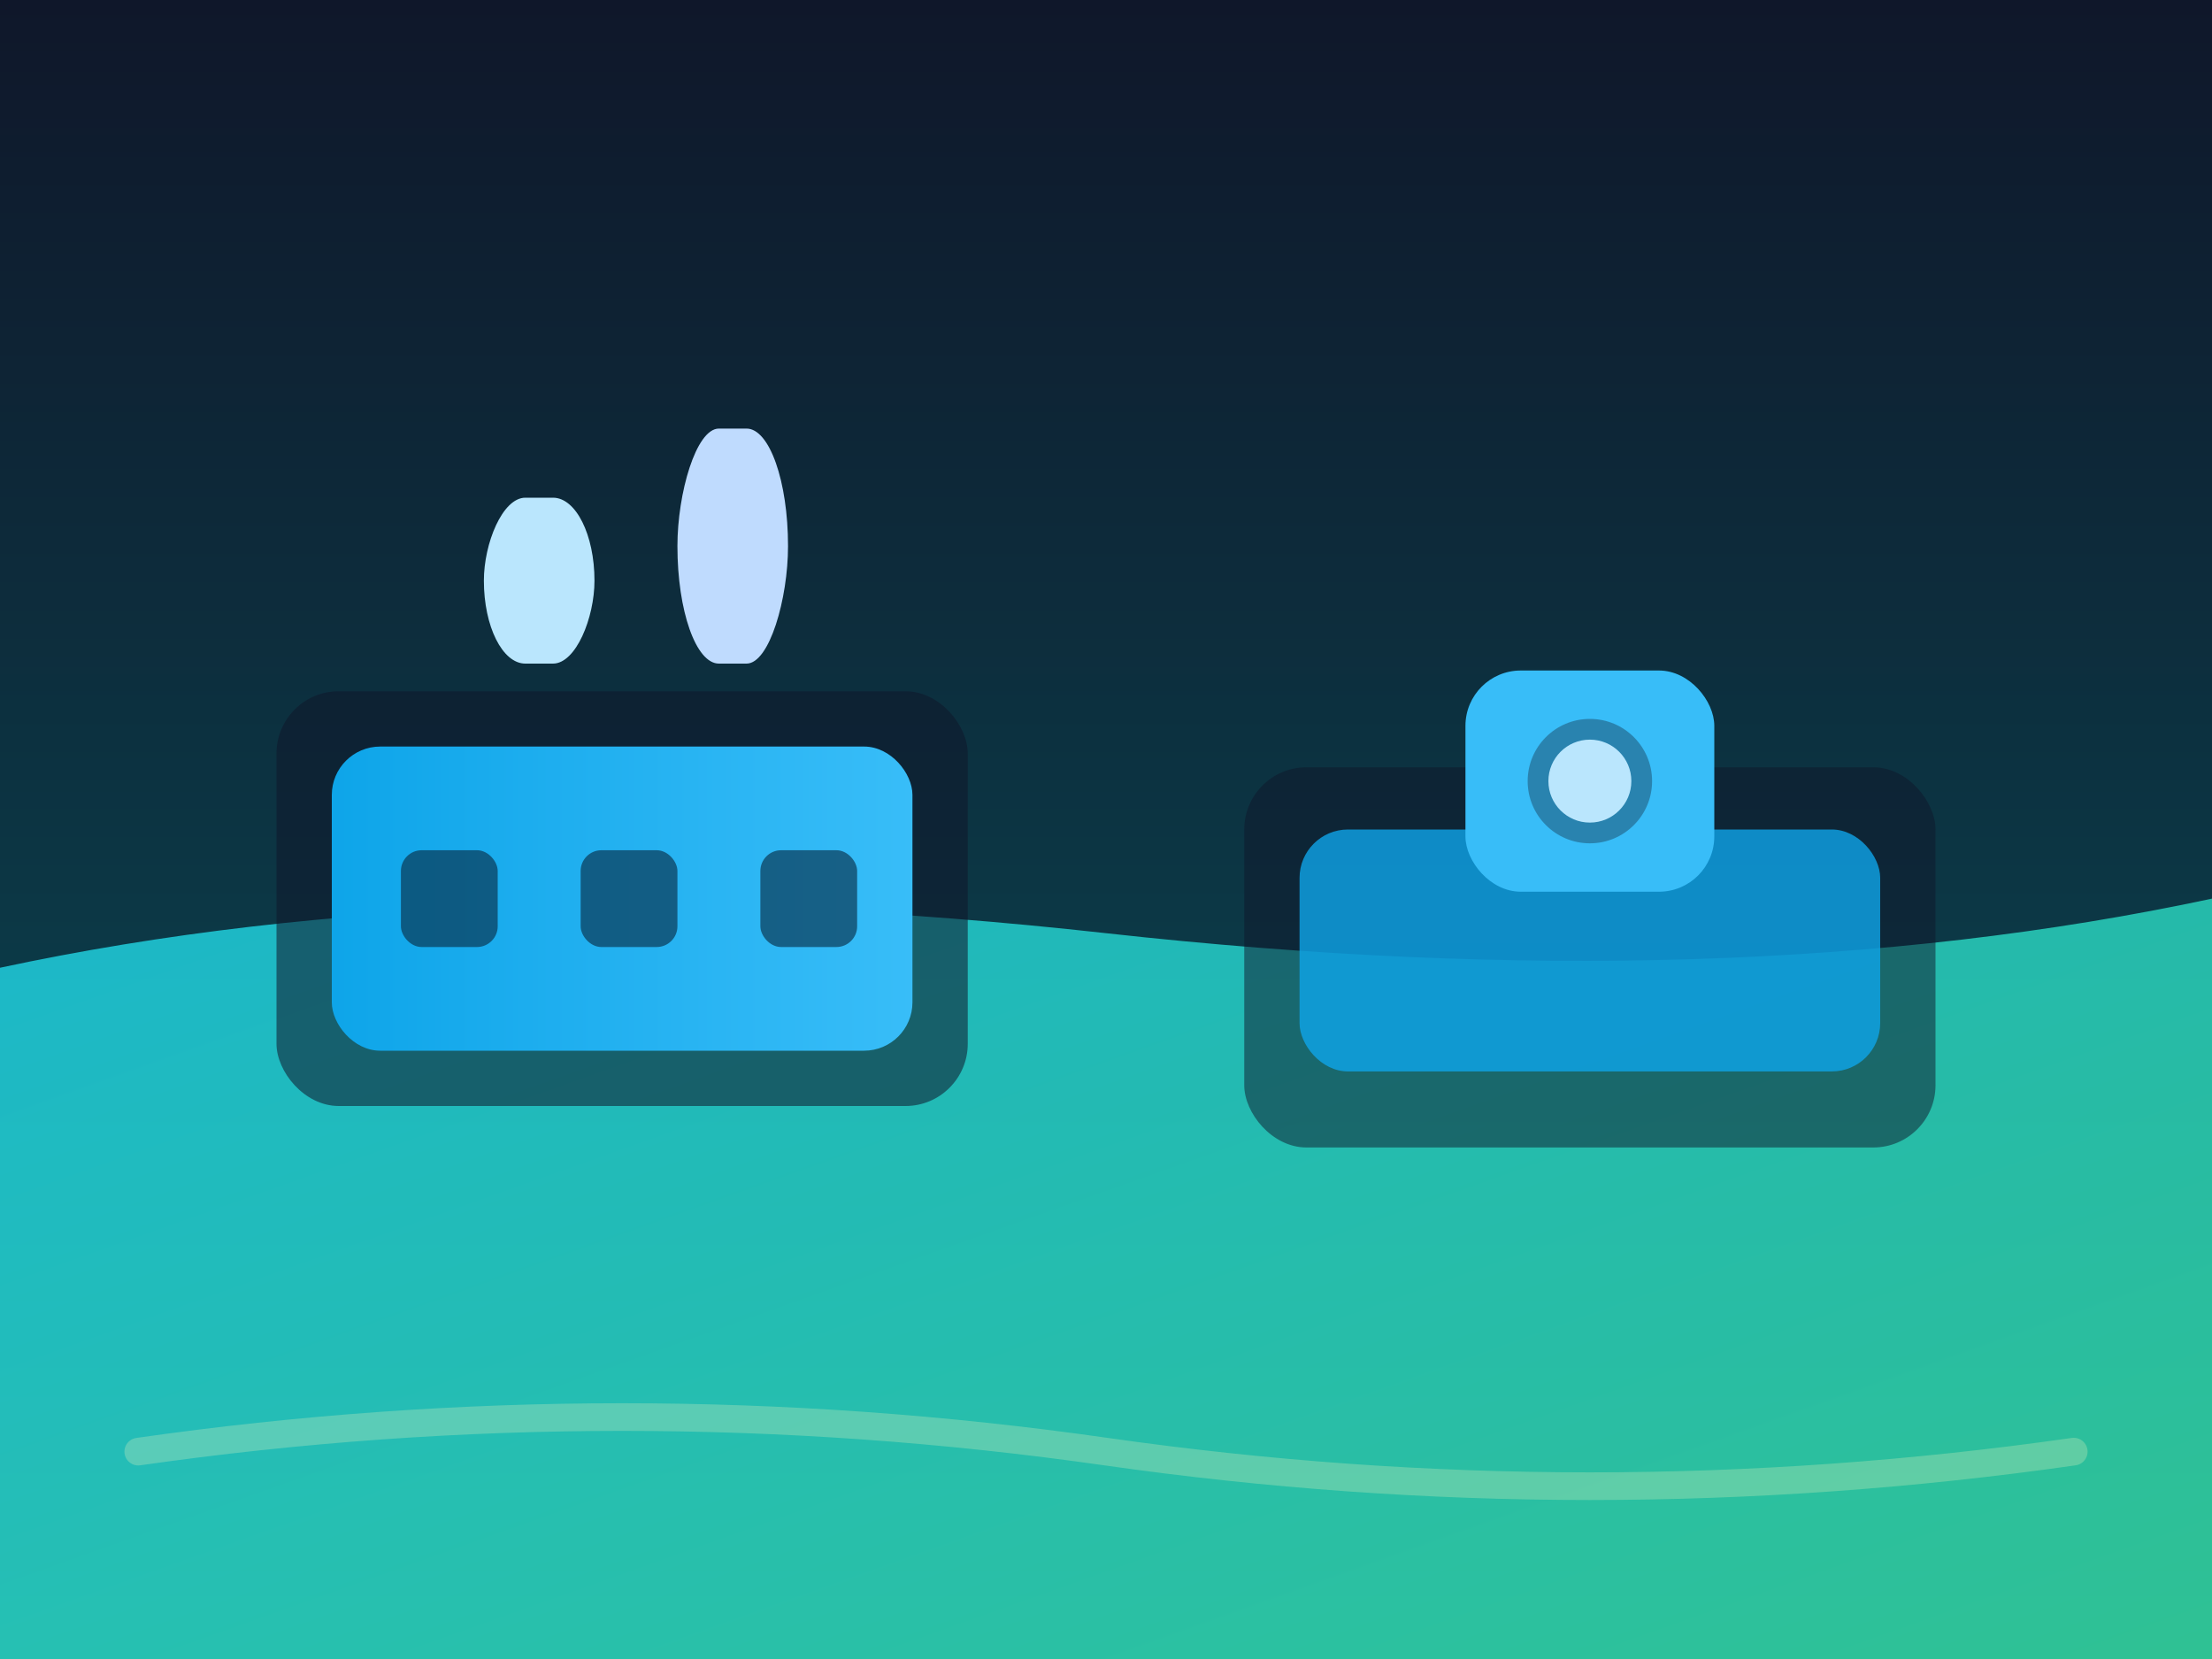 <svg xmlns="http://www.w3.org/2000/svg" viewBox="0 0 640 480">
  <rect x="0" y="0" width="640" height="480" fill="#808080" stroke="none"/>
  <defs>
    <linearGradient id="agua-bg" x1="0" y1="0" x2="0" y2="1">
      <stop offset="0%" stop-color="#0f172a" />
      <stop offset="65%" stop-color="#0b3d4a" />
      <stop offset="100%" stop-color="#155e75" />
    </linearGradient>
    <linearGradient id="agua-wave" x1="0" y1="0" x2="1" y2="1">
      <stop offset="0%" stop-color="#1ecfe3" />
      <stop offset="100%" stop-color="#34d399" />
    </linearGradient>
    <linearGradient id="agua-plant" x1="0" y1="0" x2="1" y2="0">
      <stop offset="0%" stop-color="#0ea5e9" />
      <stop offset="100%" stop-color="#38bdf8" />
    </linearGradient>
  </defs>
  <rect width="640" height="480" fill="url(#agua-bg)" />
  <path d="M0 280 Q140 250 320 270 T640 260 L640 480 L0 480 Z" fill="url(#agua-wave)" opacity="0.85" />
  <g transform="translate(80,160)">
    <rect x="0" y="40" width="200" height="120" rx="18" fill="#0f172a" opacity="0.55" />
    <rect x="16" y="56" width="168" height="88" rx="14" fill="url(#agua-plant)" />
    <rect x="60" y="32" width="32" height="-48" rx="12" fill="#bae6fd" />
    <rect x="116" y="32" width="32" height="-68" rx="12" fill="#bfdbfe" />
    <g fill="#082f49" opacity="0.65">
      <rect x="36" y="86" width="28" height="28" rx="6" />
      <rect x="88" y="86" width="28" height="28" rx="6" />
      <rect x="140" y="86" width="28" height="28" rx="6" />
    </g>
  </g>
  <g transform="translate(360,170)">
    <rect x="0" y="52" width="200" height="110" rx="18" fill="#0f172a" opacity="0.5" />
    <rect x="16" y="70" width="168" height="70" rx="14" fill="#0ea5e9" opacity="0.8" />
    <rect x="64" y="24" width="72" height="64" rx="16" fill="#38bdf8" />
    <circle cx="100" cy="56" r="18" fill="#0f172a" opacity="0.35" />
    <circle cx="100" cy="56" r="12" fill="#bae6fd" />
  </g>
  <path d="M40 420 Q180 400 320 420 T600 420" fill="none" stroke="#fef9c3" stroke-width="8" stroke-linecap="round" opacity="0.25" />
</svg>
